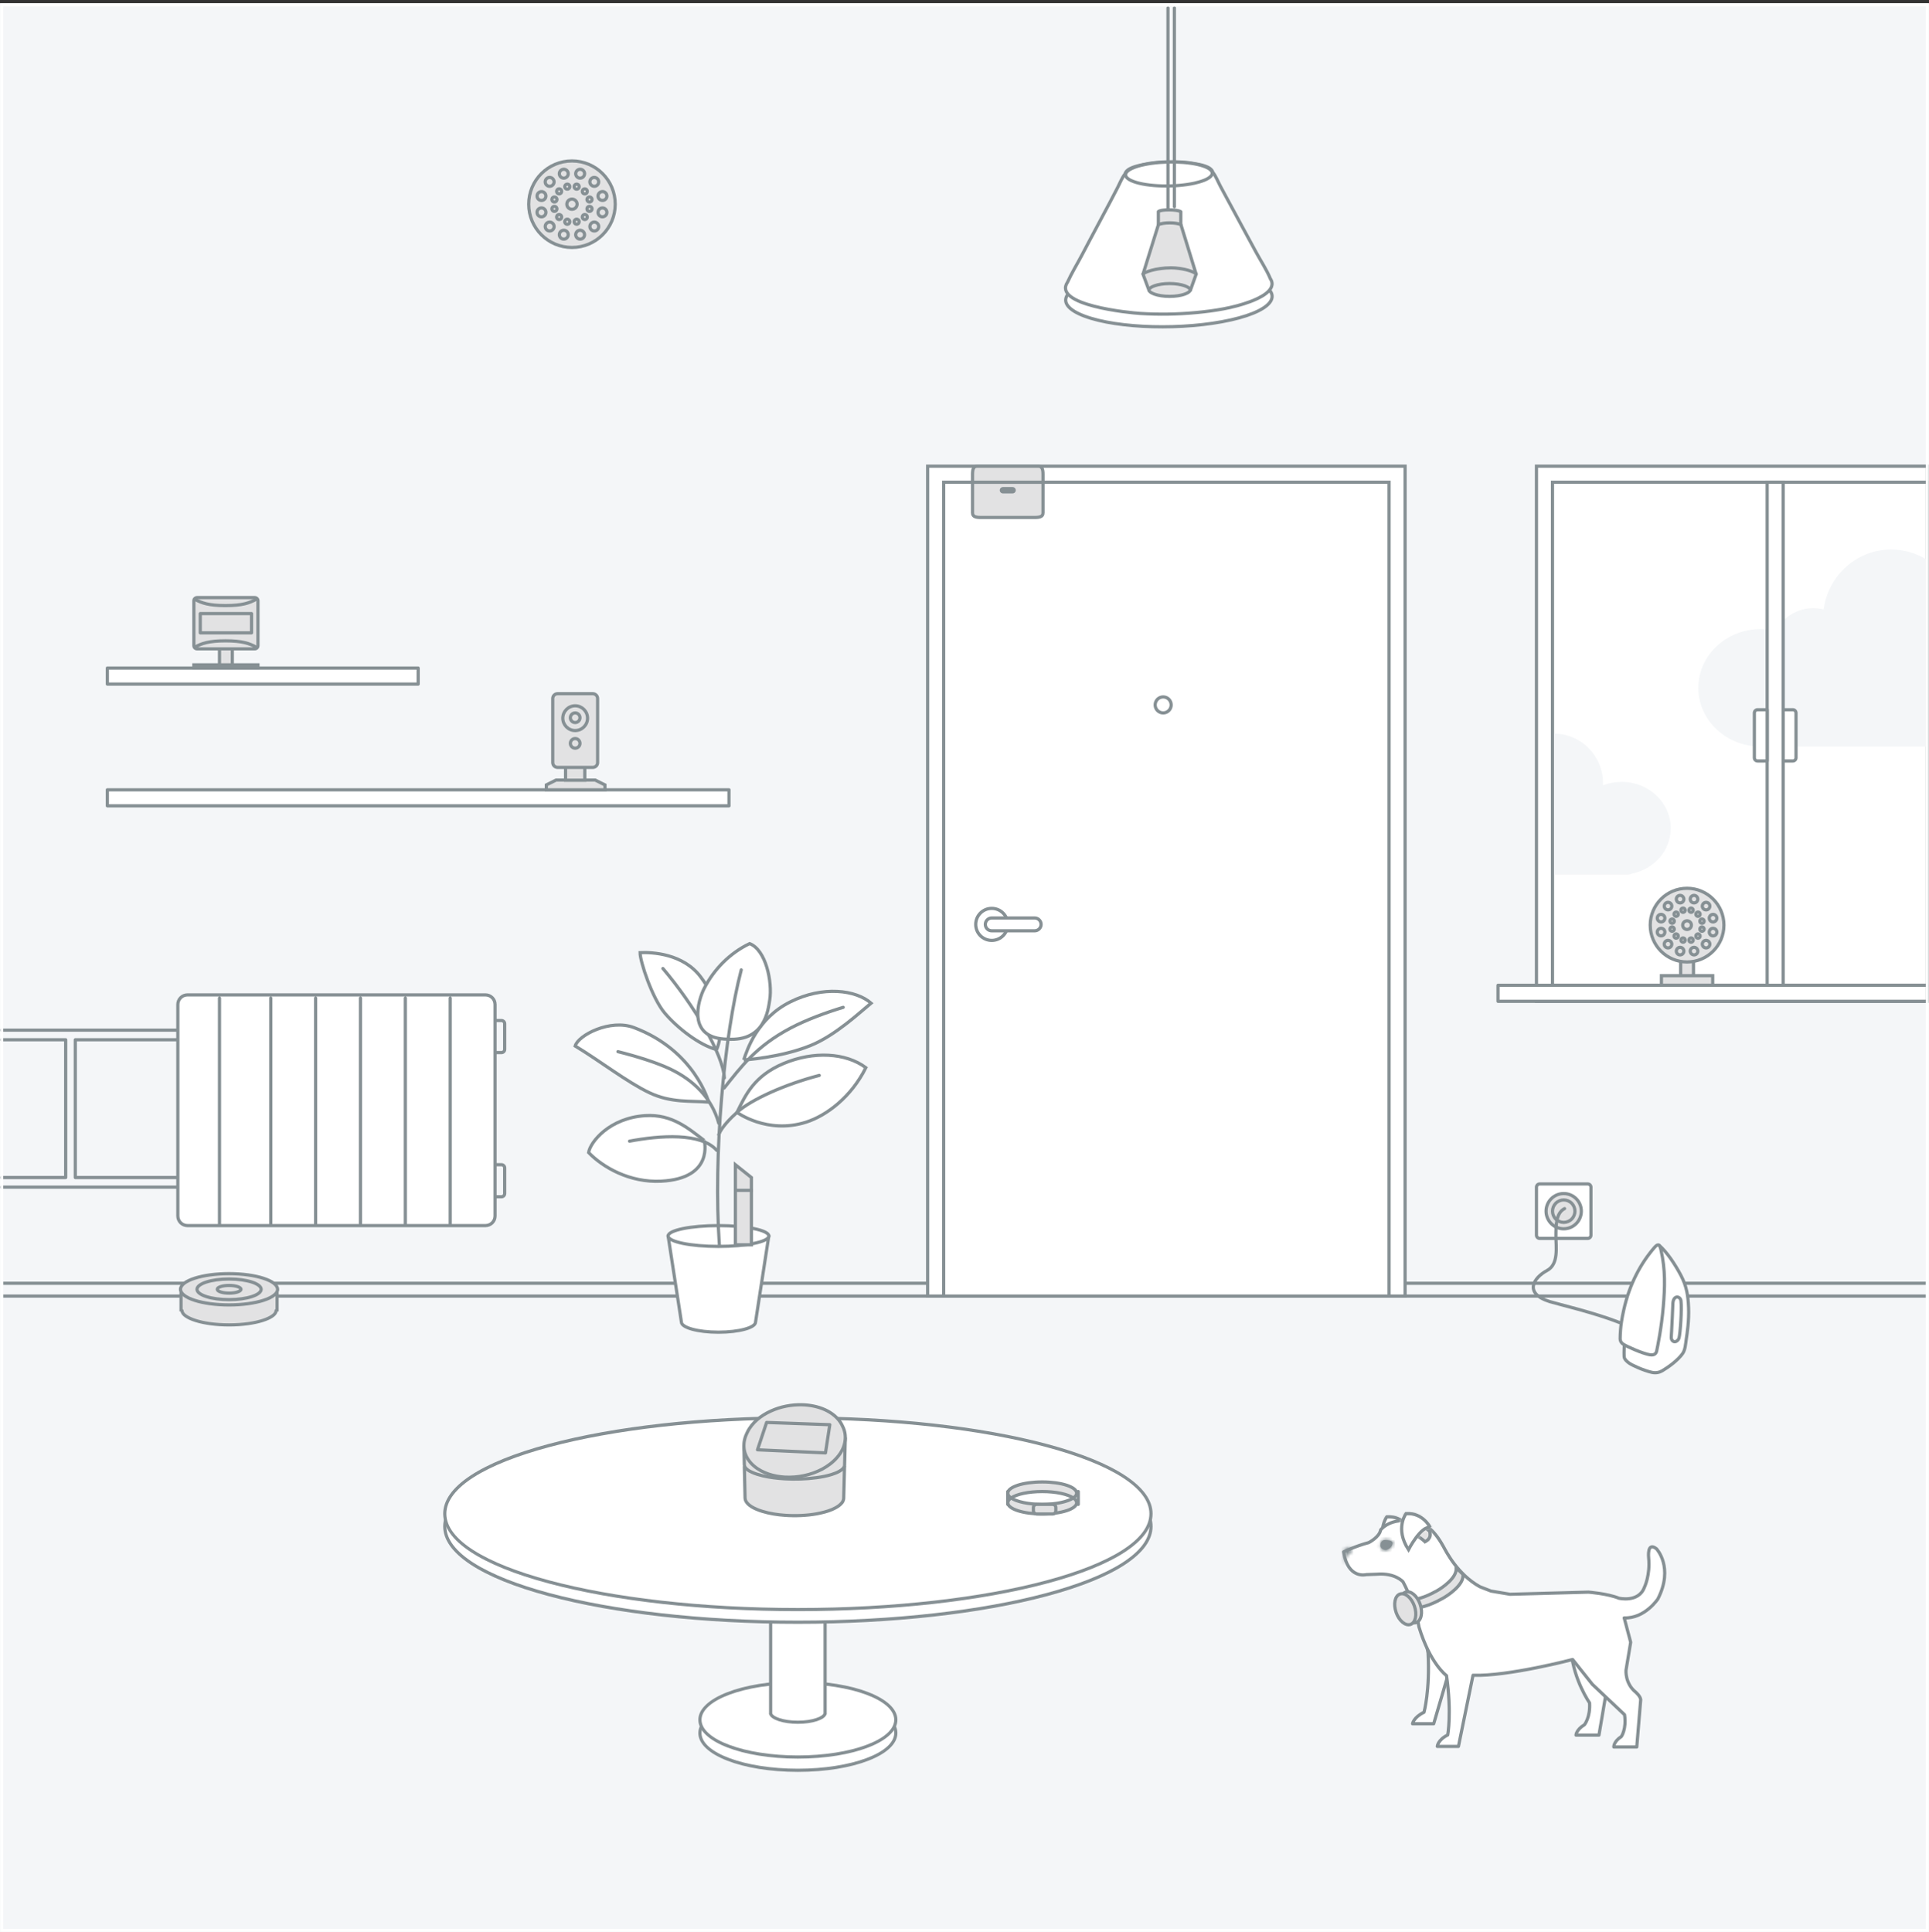 <svg xmlns="http://www.w3.org/2000/svg" width="602" height="603" xmlns:xlink="http://www.w3.org/1999/xlink">
  <rect width="100%" height="100%" fill="#333333" stroke="none"/>
  <defs>
    <path id="a" d="M0 602h602V0H0z"/>
    <path id="c" d="M2.4.36C7.4.45 9.35 4.75 9.35 4.75c-2.84-.7-6.8 6.9-6.8 6.9C-1.75 5.02 1.82.38 1.82.38c.12 0 .23 0 .34-.02h.27z"/>
    <path id="e" d="M1.8.38s-3.57 4.64.75 11.26c0 0 3.95-7.6 6.8-6.9 0 0-2-4.38-7.08-4.38-.15 0-.3 0-.46.02z"/>
    <path id="g" d="M2.4.36C7.4.45 9.35 4.75 9.35 4.75c-2.84-.7-6.8 6.9-6.8 6.9C-1.75 5.02 1.82.38 1.82.38c.12 0 .23 0 .34-.02h.27z"/>
    <path id="i" d="M.37 4.84C2.6 5 4.72 7.18 4.72 7.18c1.3-.7 1.6-1.58 1.62-2.27v-.05c0-.63-.27-1.08-.27-1.08L2 .9C-.34 2.07.36 4.84.36 4.84z"/>
    <path id="k" d="M6.34 4.9c0 .7-.34 1.6-1.62 2.28 0 0-2.12-2.2-4.35-2.34 0 0-.7-2.77 1.62-3.94l4.07 2.87s.26.45.27 1.07v.07z"/>
    <path id="m" d="M2.4.36C7.4.45 9.35 4.75 9.35 4.75c-2.84-.7-6.8 6.9-6.8 6.9C-1.75 5.02 1.82.38 1.82.38c.12 0 .23 0 .34-.02h.27z"/>
    <path id="o" d="M1.8.38s-3.56 4.64.75 11.26c0 0 3.95-7.6 6.8-6.9 0 0-2-4.38-7.07-4.38-.16 0-.3 0-.47.02z"/>
    <path id="q" d="M2.4.36C7.4.45 9.35 4.75 9.35 4.75c-2.84-.7-6.8 6.9-6.8 6.9C-1.75 5.02 1.82.38 1.82.38c.12 0 .23 0 .34-.02h.27z"/>
    <path id="s" d="M.58 1.38V4.9l.4 1.03h.03c-.32-2.46 1.1-2.9 1.1-2.9 1.74-1.1 0-2.3 0-2.3-.62.25-1.14.48-1.52.65z"/>
    <path id="u" d="M1.73.7c-.57.34-.9.9-.93 1.46-.02.27.04.55.2.8.3.55.94.8 1.58.73.24-.04.5-.12.7-.25.86-.48 1.6-1.52 1.16-2.27C4.24.85 3.02.64 2.26.64c-.25 0-.44.02-.53.07z"/>
    <path id="w" d="M1.73.7c-.57.34-.9.9-.93 1.46-.02.27.04.55.2.8.3.55.94.8 1.58.73.24-.04.5-.12.7-.25.86-.48 1.6-1.52 1.16-2.27C4.24.85 3.02.64 2.26.64c-.25 0-.44.02-.53.07z"/>
    <path id="y" d="M0 602h602V0H0z"/>
  </defs>
  <g fill="none" fill-rule="evenodd">
    <path fill="#F4F6F8" d="M.5 602.5h601V1.5H.5"/>
    <path fill="#F4F6F8" d="M0 1v602h602V1H0zm1 601h600V2H1v600z"/>
    <g stroke="#869094">
      <path d="M1 404.5h600M1 400.5h600"/>
    </g>
    <path fill="#FFF" d="M289.5 404.5h149v-259h-149"/>
    <path fill="#869094" d="M289 405h150V145H289v260zm1-1h148V146H290v258z"/>
    <path fill="#FFF" d="M294.5 404.5h139v-254h-139"/>
    <path fill="#869094" d="M294 405h140V150H294v255zm1-1h138V151H295v253z"/>
    <g transform="translate(0 1)">
      <path fill="#869094" d="M363 216c-1.66 0-3 1.34-3 3s1.34 3 3 3 3-1.34 3-3-1.34-3-3-3zm0 1c1.1 0 2 .9 2 2s-.9 2-2 2-2-.9-2-2 .9-2 2-2zM309.5 282c-3.04 0-5.5 2.46-5.5 5.5s2.46 5.5 5.5 5.5 5.5-2.46 5.5-5.5-2.46-5.5-5.5-5.5m0 1c2.48 0 4.5 2.02 4.5 4.5s-2.02 4.5-4.5 4.5-4.5-2.02-4.5-4.5 2.02-4.5 4.5-4.5"/>
      <path fill="#FFF" d="M309.5 289.5c-1.1 0-2-.9-2-2s.9-2 2-2h13.4c1.1 0 2 .9 2 2s-.9 2-2 2h-13.4z"/>
      <path fill="#869094" d="M322.9 285h-13.4c-1.38 0-2.5 1.13-2.5 2.5 0 1.38 1.12 2.5 2.5 2.5h13.4c1.37 0 2.5-1.13 2.5-2.5 0-1.38-1.13-2.5-2.5-2.5m0 1c.83 0 1.5.67 1.5 1.5s-.67 1.5-1.5 1.5h-13.4c-.83 0-1.5-.67-1.5-1.5s.67-1.5 1.5-1.5h13.4"/>
      <path fill="#E2E2E3" d="M306 160.5c-2.07 0-2.5-.6-2.5-1.5v-9.5h22v9.5c0 .9-.43 1.5-2.5 1.5h-17z"/>
      <path fill="#869094" d="M326 149h-23v10c0 1.65 1.35 2 3 2h17c1.65 0 3-.35 3-2v-10zm-1 1v9c0 .44 0 1-2 1h-17c-2 0-2-.56-2-1v-9h21z"/>
      <path fill="#E2E2E3" d="M303.5 149.5V147c0-2.07.6-2.5 1.5-2.5h19c.9 0 1.5.43 1.5 2.5v2.5h-22z"/>
      <path fill="#869094" d="M324 144h-19c-1.65 0-2 1.35-2 3v3h23v-3c0-1.65-.35-3-2-3m0 1c.44 0 1 0 1 2v2h-21v-2c0-2 .56-2 1-2h19"/>
      <path fill="#FFF" d="M313 152.5c-.28 0-.5-.22-.5-.5s.22-.5.5-.5h3c.28 0 .5.22.5.5s-.22.5-.5.5h-3z"/>
      <path fill="#869094" d="M316 151h-3c-.55 0-1 .45-1 1s.45 1 1 1h3c.55 0 1-.45 1-1s-.45-1-1-1"/>
      <path fill="#FFF" d="M384.1 98.85c-14.6 3.28-35.23 2.74-45.68-1.2-10.26-3.85-6.6-9.44 7.8-12.5 14.18-3.02 33.84-2.53 44.3 1.1 10.64 3.72 7.96 9.36-6.4 12.6"/>
      <path stroke="#869094" d="M384.1 98.85c-14.6 3.28-35.23 2.74-45.68-1.2-10.26-3.85-6.6-9.44 7.8-12.5 14.18-3.02 33.84-2.53 44.3 1.1 10.64 3.72 7.96 9.36-6.4 12.6z" stroke-linecap="round" stroke-linejoin="round"/>
      <path fill="#FFF" d="M396.45 85.97c-1.2-2.86-3-5.57-4.48-8.3l-4.5-8.3c-1.5-2.76-2.97-5.53-4.48-8.3-.76-1.36-1.47-2.76-2.22-4.13-.7-1.32-1.33-3-2.27-4.15-.48-1.9-4.06-2.43-5.66-2.72-2.68-.5-5.42-.62-8.14-.57-2.72.06-5.46.3-8.12.9-1.52.35-5.04 1-5.5 2.9-.95 1.2-1.6 2.88-2.3 4.24-.74 1.4-1.47 2.82-2.2 4.23-1.5 2.8-3 5.6-4.48 8.42-1.48 2.8-3 5.6-4.46 8.42-1.47 2.8-3.17 5.54-4.47 8.42-4.92 7.24 19.38 9.6 22.68 9.8 5.8.36 11.63.27 17.4-.27 5.7-.54 11.55-1.42 16.94-3.43 2.4-.9 8.67-3.54 6.25-7.17-.08-.2.32.77 0 0"/>
      <path stroke="#869094" d="M396.45 85.97c-1.2-2.86-3-5.57-4.48-8.3l-4.5-8.3c-1.5-2.76-2.97-5.53-4.48-8.3-.76-1.36-1.47-2.76-2.22-4.13-.7-1.32-1.33-3-2.27-4.15-.48-1.9-4.06-2.43-5.66-2.72-2.68-.5-5.42-.62-8.14-.57-2.72.06-5.46.3-8.12.9-1.52.35-5.04 1-5.5 2.9-.95 1.2-1.6 2.88-2.3 4.24-.74 1.4-1.47 2.82-2.2 4.23-1.5 2.8-3 5.6-4.48 8.42-1.48 2.8-3 5.6-4.46 8.42-1.47 2.8-3.17 5.54-4.47 8.42-4.92 7.24 19.38 9.6 22.68 9.8 5.8.36 11.63.27 17.4-.27 5.7-.54 11.55-1.42 16.94-3.43 2.4-.9 8.67-3.54 6.25-7.17-.08-.2.32.77 0 0z" stroke-linecap="round" stroke-linejoin="round"/>
      <path fill="#FFF" d="M372.9 56.14c-6.13 1.38-14.8 1.16-19.2-.5-4.3-1.62-2.75-3.96 3.3-5.25 5.95-1.28 14.2-1.07 18.6.46 4.47 1.56 3.34 3.93-2.7 5.28"/>
      <path stroke="#869094" d="M372.9 56.14c-6.13 1.38-14.8 1.16-19.2-.5-4.3-1.62-2.75-3.96 3.3-5.25 5.95-1.28 14.2-1.07 18.6.46 4.47 1.56 3.34 3.93-2.7 5.28z" stroke-linecap="round" stroke-linejoin="round"/>
      <path fill="#E2E2E3" d="M361.5 69.05V65c.02 0 .5-.5 3.27-.5 2.37 0 3.5.37 3.73.58v3.97h-7z"/>
      <path fill="#869094" d="M364.77 64c-2.6 0-3.77.45-3.77 1v4.55h8V65c0-.55-1.64-1-4.23-1m0 1c1.84 0 2.83.23 3.23.38v3.17h-6v-3.23c.3-.1 1.04-.32 2.77-.32"/>
      <path fill="#E2E2E3" d="M356.86 84.08l4.62-14.85v-.06c.25-.22 1.5-.6 3.55-.6 2.06 0 3.3.38 3.54.6v.06l4.57 14.85h-16.28z"/>
      <path fill="#869094" d="M365.03 68.06c-2.23 0-4.03.46-4.03 1.02l-4.82 15.5h17.64l-4.76-15.5c0-.56-1.8-1.02-4.03-1.02m0 1c1.62 0 2.73.26 3.1.44l4.33 14.08h-14.92l4.38-14.08c.38-.18 1.5-.44 3.1-.44"/>
      <path fill="#E2E2E3" d="M358.52 89.46l-1.82-4.92c.4-.65 4.42-1.95 8.53-1.95 4.23 0 7.73 1.32 8.07 1.94l-1.76 4.92h-13.02z"/>
      <path fill="#869094" d="M365.23 82.1c-4.27 0-9.05 1.4-9.05 2.48l2 5.38h13.72l1.92-5.38c0-1.08-4.32-2.5-8.6-2.5m0 1c3.62 0 6.7 1.02 7.5 1.6l-1.53 4.28h-12.34l-1.56-4.26c.94-.63 4.4-1.6 7.93-1.6"/>
      <path fill="#E2E2E3" d="M365 91.5c-3.93 0-6.43-1.2-6.43-2s2.5-2 6.43-2c3.93 0 6.43 1.2 6.43 2s-2.5 2-6.43 2"/>
      <path fill="#869094" d="M365 87c-3.83 0-6.93 1.12-6.93 2.5s3.1 2.5 6.93 2.5c3.83 0 6.93-1.12 6.93-2.5S368.83 87 365 87m0 1c3.8 0 5.82 1.1 5.94 1.48-.12.42-2.13 1.52-5.94 1.52-3.8 0-5.82-1.1-5.94-1.48.12-.42 2.13-1.52 5.94-1.52"/>
      <path stroke="#869094" d="M364.5 1.5v63M366.5 1.5v62" stroke-linecap="round" stroke-linejoin="round"/>
      <path fill="#E2E2E3" d="M71.5 412.5c-8.5 0-14.44-2.2-14.65-4.27-.02-.2-.16-.36-.35-.42v-5.07h29.98v5.08c-.2.07-.33.23-.35.43-.22 2.06-6.15 4.27-14.64 4.27"/>
      <path fill="#869094" d="M86.98 402.22H56v6.07h.35c.28 2.6 6.95 4.7 15.14 4.7 8.18 0 14.85-2.1 15.13-4.7h.35v-6.08zm-1 1v4.3c-.2.17-.32.4-.34.66-.15 1.37-5 3.82-14.15 3.82-9.16 0-14-2.45-14.16-3.82-.02-.26-.15-.5-.34-.65v-4.3h28.98z"/>
      <path fill="#E2E2E3" d="M86.64 401.38c0 2.7-6.78 4.88-15.15 4.88-8.38 0-15.16-2.18-15.16-4.88 0-2.7 6.78-4.88 15.15-4.88 8.36 0 15.14 2.2 15.14 4.88"/>
      <path stroke="#869094" d="M86.64 401.38c0 2.7-6.78 4.88-15.15 4.88-8.38 0-15.16-2.18-15.16-4.88 0-2.7 6.78-4.88 15.15-4.88 8.36 0 15.14 2.2 15.14 4.88z" stroke-linecap="round" stroke-linejoin="round"/>
      <path stroke="#869094" d="M81.5 401.38c0 1.78-4.48 3.23-10 3.23-5.54 0-10.02-1.44-10.02-3.22 0-1.78 4.48-3.22 10-3.22 5.54 0 10.02 1.44 10.02 3.22z" stroke-linecap="round" stroke-linejoin="round"/>
      <path stroke="#869094" d="M75.2 401.38c0 .66-1.66 1.2-3.7 1.2-2.06 0-3.7-.54-3.7-1.2 0-.66 1.64-1.2 3.7-1.2 2.04 0 3.7.54 3.7 1.2zM.5 369.5h63v-3h-40v-43h40v-3H.5" stroke-linecap="round" stroke-linejoin="round"/>
      <path stroke="#869094" d="M.5 323.5h20v43H.5M156.5 362.5h-3v10h3c.55 0 1-.45 1-1v-8c0-.55-.45-1-1-1zM156.5 317.5h-3v10h3c.55 0 1-.45 1-1v-8c0-.55-.45-1-1-1z" stroke-linecap="round" stroke-linejoin="round"/>
      <path fill="#FFF" d="M151.5 381.5h-93c-1.66 0-3-1.34-3-3v-66c0-1.66 1.34-3 3-3h93c1.66 0 3 1.34 3 3v66c0 1.66-1.34 3-3 3"/>
      <path stroke="#869094" d="M151.5 381.5h-93c-1.66 0-3-1.34-3-3v-66c0-1.66 1.34-3 3-3h93c1.66 0 3 1.34 3 3v66c0 1.66-1.34 3-3 3zM68.5 310.5v71M84.5 310.5v71M98.5 310.5v71M112.5 310.5v71M126.5 310.5v71M140.5 310.5v71" stroke-linecap="round" stroke-linejoin="round"/>
      <path fill="#E2E2E3" d="M192 62.73c0 7.46-6.04 13.5-13.5 13.5S165 70.2 165 62.73s6.04-13.5 13.5-13.5 13.5 6.04 13.5 13.5"/>
      <path stroke="#869094" d="M192 62.73c0 7.46-6.04 13.5-13.5 13.5S165 70.2 165 62.73s6.04-13.5 13.5-13.5 13.5 6.04 13.5 13.5z" stroke-linecap="round" stroke-linejoin="round"/>
      <path stroke="#869094" d="M178.5 61.14c-.88 0-1.6.7-1.6 1.6 0 .87.72 1.58 1.6 1.58.87 0 1.6-.7 1.6-1.6 0-.87-.73-1.58-1.6-1.58"/>
      <path stroke="#869094" d="M180.73 57.46c-.1.43-.55.68-.97.57-.43-.12-.68-.55-.56-.98.1-.42.55-.67.97-.56.42.1.67.54.56.96zM183.06 59.3c-.3.3-.8.3-1.12 0-.3-.32-.3-.83 0-1.14.3-.3.8-.3 1.12 0 .3.3.3.82 0 1.13zM184.17 62.03c-.42.1-.86-.14-.97-.56-.1-.42.14-.86.56-.97.43-.12.86.13.98.56.1.42-.14.86-.57.97zM183.76 64.96c-.42-.1-.67-.55-.56-.97.1-.43.55-.7.97-.57.43.1.68.55.57.97-.12.42-.55.68-.98.56zM181.94 67.3c-.3-.3-.3-.82 0-1.13.3-.3.8-.3 1.12 0 .3.3.3.82 0 1.13-.3.3-.8.3-1.12 0zM179.2 68.4c-.12-.42.13-.85.56-.97.42-.1.86.14.97.56.1.42-.14.85-.56.97-.43.1-.86-.14-.97-.56zM176.26 68c.12-.43.55-.68.98-.57.42.12.67.55.56.98-.1.43-.55.68-.97.57-.43-.12-.68-.55-.57-.97zM173.93 66.17c.3-.3.8-.3 1.13 0 .3.3.3.82 0 1.13-.32.3-.82.3-1.13 0-.3-.3-.3-.82 0-1.13zM172.82 63.43c.43-.12.86.14.97.56.1.4-.14.85-.57.96-.42.12-.86-.14-.97-.56-.1-.42.14-.86.56-.97zM173.23 60.5c.43.1.68.55.56.97-.12.42-.56.67-.98.56-.42-.1-.67-.55-.56-.97.1-.43.55-.68.97-.56zM175.05 58.16c.3.3.3.82 0 1.13-.3.3-.8.3-1.12 0-.3-.32-.3-.83 0-1.14.3-.3.8-.3 1.12 0zM177.8 57.05c.1.43-.14.86-.56.98-.43.1-.86-.14-.98-.57-.1-.42.14-.85.57-.97.42-.12.86.13.97.55zM182.38 53.57c-.2.74-.95 1.17-1.7.98-.73-.2-1.17-.96-.97-1.7.2-.74.97-1.17 1.7-.98.74.2 1.18.96.98 1.7zM186.44 56.74c-.54.54-1.4.54-1.95 0s-.55-1.42 0-1.96c.53-.54 1.4-.54 1.94 0s.54 1.42 0 1.96zM188.37 61.5c-.73.2-1.5-.23-1.7-.96-.2-.74.25-1.5 1-1.7.73-.2 1.48.24 1.68.98.2.74-.24 1.5-.98 1.7zM187.66 66.62c-.74-.2-1.18-.96-.98-1.7.2-.74.96-1.17 1.7-.97.73.2 1.17.95.97 1.7-.2.72-.95 1.16-1.7.97zM184.5 70.68c-.55-.54-.55-1.42 0-1.96.53-.54 1.4-.54 1.94 0s.54 1.42 0 1.96c-.53.54-1.4.54-1.95 0zM179.7 72.6c-.18-.73.25-1.5 1-1.7.73-.18 1.48.25 1.68 1 .2.73-.24 1.5-.97 1.68-.73.2-1.5-.24-1.7-.97zM174.6 71.9c.2-.75.97-1.18 1.7-1 .74.2 1.18.97.98 1.7-.2.74-.95 1.18-1.7.98-.73-.2-1.17-.95-.97-1.7zM170.55 68.72c.54-.54 1.42-.54 1.96 0 .55.54.55 1.42 0 1.96-.53.54-1.4.54-1.95 0-.54-.54-.54-1.42 0-1.96zM168.62 63.94c.74-.2 1.5.24 1.7.98.2.74-.25 1.5-.98 1.7-.74.2-1.5-.24-1.7-.98-.2-.74.24-1.5.98-1.7zM169.34 58.84c.73.2 1.17.96.97 1.7-.18.73-.94 1.17-1.68.97-.74-.18-1.18-.94-.98-1.68.2-.74.96-1.17 1.7-.98zM172.5 54.78c.55.54.55 1.42 0 1.96-.53.54-1.4.54-1.95 0-.54-.54-.54-1.42 0-1.96s1.42-.54 1.96 0zM177.28 52.85c.2.74-.24 1.5-.98 1.7-.73.2-1.5-.24-1.7-.98-.2-.74.25-1.5 1-1.7.73-.2 1.48.25 1.68.98z" stroke-linecap="round" stroke-linejoin="round"/>
      <path fill="#FFF" d="M495.5 385.5h-15c-.55 0-1-.45-1-1v-15c0-.55.45-1 1-1h15c.55 0 1 .45 1 1v15c0 .55-.45 1-1 1"/>
      <path stroke="#869094" d="M495.5 385.5h-15c-.55 0-1-.45-1-1v-15c0-.55.45-1 1-1h15c.55 0 1 .45 1 1v15c0 .55-.45 1-1 1z" stroke-linecap="round" stroke-linejoin="round"/>
      <path fill="#E2E2E3" d="M493.5 377c0 3.04-2.46 5.5-5.5 5.5s-5.5-2.46-5.5-5.5 2.46-5.5 5.5-5.5 5.5 2.46 5.5 5.5"/>
      <path stroke="#869094" d="M493.5 377c0 3.04-2.46 5.5-5.5 5.5s-5.5-2.46-5.5-5.5 2.46-5.5 5.5-5.5 5.5 2.46 5.5 5.5z" stroke-linecap="round" stroke-linejoin="round"/>
      <path fill="#E2E2E3" d="M490.48 374.52c1.36 1.37 1.36 3.6 0 4.95-1.37 1.37-3.6 1.37-4.95 0-1.37-1.36-1.37-3.58 0-4.95 1.36-1.36 3.58-1.36 4.95 0"/>
      <path stroke="#869094" d="M490.48 374.52c1.36 1.37 1.36 3.6 0 4.95-1.37 1.37-3.6 1.37-4.95 0-1.37-1.36-1.37-3.58 0-4.95 1.36-1.36 3.58-1.36 4.95 0z" stroke-linecap="round" stroke-linejoin="round"/>
      <path stroke="#869094" d="M488.27 376.2c-2.68 1.32-2.7 5.23-2.7 8.55 0 3.33.94 8.77-2.75 10.75-4.42 2.38-7.3 7.2.88 9.74 5.63 1.73 43.26 9.88 29.3 18.15" stroke-linecap="round" stroke-linejoin="round"/>
      <path fill="#FFF" d="M517.77 387.64c2.43 2.08 5 5.97 6.8 9.38 1.8 3.4 2.24 6.37 2.4 10 .18 4.15-.45 8.14-.72 9.95-.25 1.66-.3 3.27-1.16 4.5-1.48 2.1-4.43 4.22-6.35 5.35-.93.54-2.04.76-3.27.48-2.62-.6-6.07-2.2-7-2.84-.66-.46-1.54-1.2-1.6-2.02-.1-1.2.06-3.75.06-3.75l10.83-31.06z"/>
      <path stroke="#869094" d="M517.77 387.64c2.43 2.08 5 5.97 6.8 9.38 1.8 3.4 2.24 6.37 2.4 10 .18 4.15-.45 8.14-.72 9.95-.25 1.66-.3 3.27-1.16 4.5-1.48 2.1-4.43 4.22-6.35 5.35-.93.54-2.04.76-3.27.48-2.62-.6-6.07-2.2-7-2.84-.66-.46-1.54-1.2-1.6-2.02-.1-1.2.06-3.75.06-3.75l10.83-31.06z" stroke-linecap="round" stroke-linejoin="round"/>
      <path fill="#FFF" d="M516.43 388.2c-4.25 4.88-7.9 11.43-9.7 19.66-.6 2.66-.86 4.57-.97 5.9-.1 1-.16 2.7-.15 3.07.03.62.24 1.2.95 1.67 1.2.8 6.2 2.98 8.32 3.32.7.1 1.83.13 2.12-1.14.3-1.37 1.54-7.48 2.07-13.82.52-6.2.7-11.45-.7-17.7-.34-1.54-.8-2.26-1.94-.95"/>
      <path stroke="#869094" d="M516.43 388.2c-4.25 4.88-7.9 11.43-9.7 19.66-.6 2.66-.86 4.57-.97 5.9-.1 1-.16 2.7-.15 3.07.03.62.24 1.2.95 1.67 1.2.8 6.2 2.98 8.32 3.32.7.1 1.83.13 2.12-1.14.3-1.37 1.54-7.48 2.07-13.82.52-6.2.7-11.45-.7-17.7-.34-1.54-.8-2.26-1.94-.95zM524.6 405.04c.3 2.53-.2 9.97-.6 11.5-.2.83-1.26 1.64-2 .95-.63-.6-.4-1.4-.34-2.84.08-1.63.35-6.6.4-8.5 0-1.28.38-1.98.9-2.25.7-.35 1.54.2 1.65 1.14z" stroke-linecap="round" stroke-linejoin="round"/>
      <mask id="b" fill="#fff">
        <use xlink:href="#a"/>
      </mask>
      <path fill="#FFF" d="M33.5 250.5h194v-5h-194" mask="url(#b)"/>
      <path stroke="#869094" d="M33.5 250.5h194v-5h-194z" stroke-linecap="round" stroke-linejoin="round" mask="url(#b)"/>
      <path fill="#FFF" d="M33.5 212.5h97v-5h-97" mask="url(#b)"/>
      <path stroke="#869094" d="M33.5 212.5h97v-5h-97z" stroke-linecap="round" stroke-linejoin="round" mask="url(#b)"/>
      <path fill="#FFF" d="M249 551.5c-17.14 0-30.57-5.1-30.57-11.62s13.43-11.62 30.57-11.62 30.57 5.1 30.57 11.62S266.14 551.5 249 551.5" mask="url(#b)"/>
      <path fill="#869094" d="M249 527.76c-17.42 0-31.07 5.32-31.07 12.12 0 6.8 13.65 12.12 31.07 12.12s31.07-5.32 31.07-12.12c0-6.8-13.65-12.12-31.07-12.12m0 1c16.6 0 30.07 4.98 30.07 11.12 0 6.14-13.46 11.12-30.07 11.12-16.6 0-30.07-4.98-30.07-11.12 0-6.14 13.46-11.12 30.07-11.12" mask="url(#b)"/>
      <path fill="#FFF" d="M249 547.36c-17.14 0-30.57-5.1-30.57-11.62s13.43-11.62 30.57-11.62 30.57 5.1 30.57 11.62c0 6.5-13.43 11.62-30.57 11.62" mask="url(#b)"/>
      <path fill="#869094" d="M249 523.62c-17.42 0-31.07 5.32-31.07 12.12 0 6.8 13.65 12.12 31.07 12.12s31.07-5.33 31.07-12.12c0-6.8-13.65-12.12-31.07-12.12m0 1c16.6 0 30.07 4.98 30.07 11.12 0 6.14-13.46 11.12-30.07 11.12-16.6 0-30.07-4.98-30.07-11.12 0-6.14 13.46-11.12 30.07-11.12" mask="url(#b)"/>
      <path fill="#FFF" d="M249 536.5c-4.67 0-8.02-1.33-8.45-2.56l-.05-.16v-39h17v39.07l-.05.1c-.43 1.22-3.78 2.56-8.45 2.56" mask="url(#b)"/>
      <path fill="#869094" d="M258 494.27h-18v39.83h.08c.56 1.64 4.34 2.9 8.92 2.9s8.36-1.26 8.92-2.9h.08v-39.83zm-1 1v38.43l-.03.08c-.3.9-3.33 2.23-7.97 2.23s-7.66-1.3-7.97-2.22l-.03-.08v-38.43h16z" mask="url(#b)"/>
      <path fill="#FFF" d="M249 505.3c-29.34 0-56.94-3.07-77.7-8.64-20.95-5.62-32.5-13.17-32.5-21.28 0-8.1 11.55-15.66 32.5-21.27 20.76-5.56 48.36-8.63 77.7-8.63 29.34 0 56.94 3.07 77.7 8.64 20.95 5.62 32.5 13.18 32.5 21.28 0 8.1-11.55 15.66-32.5 21.28-20.76 5.57-48.36 8.63-77.7 8.63" mask="url(#b)"/>
      <path fill="#869094" d="M249 444.97c-29.38 0-57.02 3.08-77.82 8.65-21.2 5.7-32.87 13.4-32.87 21.76 0 8.36 11.68 16.08 32.88 21.77 20.8 5.57 48.44 8.64 77.82 8.64 29.38 0 57.02-3.08 77.82-8.65 21.2-5.7 32.87-13.4 32.87-21.77 0-8.35-11.68-16.07-32.88-21.76-20.8-5.57-48.44-8.65-77.82-8.65m0 1c60.58 0 109.7 13.17 109.7 29.4 0 16.26-49.12 29.42-109.7 29.42-60.58 0-109.7-13.17-109.7-29.42 0-16.24 49.12-29.4 109.7-29.4" mask="url(#b)"/>
      <path fill="#FFF" d="M249 501.32c-29.34 0-56.94-3.06-77.7-8.63-20.95-5.63-32.5-13.2-32.5-21.3 0-8.1 11.55-15.65 32.5-21.27 20.76-5.56 48.36-8.63 77.7-8.63 29.34 0 56.94 3.07 77.7 8.63 20.95 5.62 32.5 13.18 32.5 21.28 0 8.1-11.55 15.67-32.5 21.3-20.76 5.56-48.36 8.62-77.7 8.62" mask="url(#b)"/>
      <path fill="#869094" d="M249 441c-29.38 0-57.02 3.07-77.82 8.65-21.2 5.68-32.87 13.4-32.87 21.76 0 8.36 11.68 16.1 32.88 21.77 20.8 5.58 48.44 8.65 77.82 8.65 29.38 0 57.02-3.07 77.82-8.65 21.2-5.68 32.87-13.4 32.87-21.76 0-8.34-11.68-16.07-32.88-21.75-20.8-5.58-48.44-8.65-77.82-8.65m0 1c60.58 0 109.7 13.17 109.7 29.4 0 16.25-49.12 29.42-109.7 29.42-60.58 0-109.7-13.17-109.7-29.4 0-16.25 49.12-29.42 109.7-29.42" mask="url(#b)"/>
      <path fill="#FFF" d="M440.34 476.74s-2.12-4.64-7.53-4.36c0 0-3.57 4.64.75 11.26 0 0 3.95-7.6 6.8-6.9" mask="url(#b)"/>
    </g>
    <g transform="translate(431 473)">
      <mask id="d" fill="#fff">
        <use xlink:href="#c"/>
      </mask>
      <path fill="#FFF" d="M-16.53 14.12H9.6V.36h-26.13" mask="url(#d)"/>
    </g>
    <g transform="translate(431 473)">
      <mask id="f" fill="#fff">
        <use xlink:href="#e"/>
      </mask>
      <path fill="#FFF" d="M-6.46 18.52H16.2V-6.5H-6.45" mask="url(#f)"/>
      <path stroke="#869094" d="M-6.46 18.52H16.2V-6.5H-6.45z" mask="url(#f)"/>
    </g>
    <g transform="translate(431 473)">
      <mask id="h" fill="#fff">
        <use xlink:href="#g"/>
      </mask>
      <path stroke="#869094" d="M-16.53 14.12H9.6V.36h-26.13z" mask="url(#h)"/>
    </g>
    <path stroke="#869094" d="M440.34 477.74s-2.12-4.64-7.53-4.36c0 0-3.57 4.64.75 11.26 0 0 3.95-7.6 6.8-6.9"/>
    <path fill="#FFF" d="M494.47 538.28s1.88-2.35 1.6-6.82c0 0-4.9-7-5.74-15.97-.1-1.2-.62-2.45-.94-3.73-.14-1.06-.24-2.12-.28-3.2 2.13-.35 5.02-.13 6.72.85 1.46.84 2.44 1.97 3.13 3.3l-1.24 4.86s-.7 4.14 2.42 6.83c0 0 1.35 1.24 1.36 2.36l-2.5 14.76h-7.16s.03-1.67 2.63-3.24"/>
    <path stroke="#869094" d="M494.47 538.28s1.88-2.35 1.6-6.82c0 0-4.9-7-5.74-15.97-.1-1.2-.62-2.45-.94-3.73-.14-1.06-.24-2.12-.28-3.2 2.13-.35 5.02-.13 6.72.85 1.46.84 2.44 1.97 3.13 3.3l-1.24 4.86s-.7 4.14 2.42 6.83c0 0 1.35 1.24 1.36 2.36l-2.5 14.76h-7.16s.03-1.67 2.63-3.24z" stroke-linecap="round" stroke-linejoin="round"/>
    <path fill="#FFF" d="M444.4 534.4s1.9-6.78 1.27-18.52c0 0-.47-2.47-.64-3.6l-.03-.3h.57c2.93.16 7.18 1.13 8.3 4.05l-6.44 21.94h-6.6s.3-2 3.57-3.58"/>
    <path stroke="#869094" d="M444.4 534.4s1.9-6.78 1.27-18.52c0 0-.47-2.47-.64-3.6l-.03-.3h.57c2.93.16 7.18 1.13 8.3 4.05l-6.44 21.94h-6.6s.3-2 3.57-3.58z" stroke-linecap="round" stroke-linejoin="round"/>
    <path fill="#FFF" d="M427.14 481.44s3.37-1.7 3.73-3.97c0 0 3.12-4.2 10.7-2.53 2.85.64 5.55 1.7 8.87 7.7.88 1.58 4.4 8.7 11.4 12.57l3.47 1.35 5.93 1 24.48-.67s5.93.45 9.5 1.9c0 0 6.15 1.46 7.94-3.35 0 0 1.9-3.8 1.35-9.3 0 0-.58-5.13 2.44-2.78 0 0 5.48 5.78.45 15.64 0 0-4.03 6.17-10.52 5.94l2.02 7.6-1.46 8.74s-.33 4.13 3.02 6.82c0 0 1.45 1.23 1.57 2.35l-1.23 14.77h-7.16s-.1-1.68 2.35-3.25c0 0 1.67-2.35 1-6.82l-10.06-9.5-6.15-7.73s-20.2 5.3-31.08 4.92l-4.55 22.2h-6.6s.12-2 3.25-3.57c0 0 1.3-6.77-.37-18.52 0 0-5.14-3.7-8.6-15.2 0 0-.84-6.25-4.97-14.07 0 0-2.45-2.87-8.2-2.38l-3.26.12s-5.76 1.56-7.08-7.1c0 0 3.72-1.8 7.8-2.88"/>
    <path stroke="#869094" d="M427.14 481.44s3.37-1.7 3.73-3.97c0 0 3.12-4.2 10.7-2.53 2.85.64 5.55 1.7 8.87 7.7.88 1.58 4.4 8.7 11.4 12.57l3.47 1.35 5.93 1 24.48-.67s5.93.45 9.5 1.9c0 0 6.15 1.46 7.94-3.35 0 0 1.9-3.8 1.35-9.3 0 0-.58-5.13 2.44-2.78 0 0 5.48 5.78.45 15.64 0 0-4.03 6.17-10.52 5.94l2.02 7.6-1.46 8.74s-.33 4.13 3.02 6.82c0 0 1.45 1.23 1.57 2.35l-1.23 14.77h-7.16s-.1-1.68 2.35-3.25c0 0 1.67-2.35 1-6.82l-10.06-9.5-6.15-7.73s-20.2 5.3-31.08 4.92l-4.55 22.2h-6.6s.12-2 3.25-3.57c0 0 1.3-6.77-.37-18.52 0 0-5.14-3.7-8.6-15.2 0 0-.84-6.25-4.97-14.07 0 0-2.45-2.87-8.2-2.38l-3.26.12s-5.76 1.56-7.08-7.1c0 0 3.72-1.8 7.8-2.88z" stroke-linecap="round" stroke-linejoin="round"/>
    <path fill="#E2E2E3" d="M440.38 501.66c3.4.7 8.2-1.9 9.78-2.78 1.6-.86 6.86-4.3 6.4-7.55l-2.14-2.05c.44 3.07-4.46 6.34-5.93 7.16-1.5.82-5.94 3.3-9.1 2.63l.98 2.6z"/>
    <path stroke="#869094" d="M440.38 501.66c3.4.7 8.2-1.9 9.78-2.78 1.6-.86 6.86-4.3 6.4-7.55l-2.14-2.05c.44 3.07-4.46 6.34-5.93 7.16-1.5.82-5.94 3.3-9.1 2.63l.98 2.6z" stroke-linecap="round" stroke-linejoin="round"/>
    <path fill="#E2E2E3" d="M437.47 502.63c.9 2.62 2.93 4.3 4.5 3.75 1.6-.55 2.13-3.12 1.22-5.74-.92-2.62-2.94-4.3-4.52-3.75-1.57.54-2.12 3.1-1.2 5.73"/>
    <path stroke="#869094" d="M437.47 502.63c.9 2.62 2.93 4.3 4.5 3.75 1.6-.55 2.13-3.12 1.22-5.74-.92-2.62-2.94-4.3-4.52-3.75-1.57.54-2.12 3.1-1.2 5.73z" stroke-linecap="round" stroke-linejoin="round"/>
    <path fill="#E2E2E3" d="M435.7 503.22c.9 2.62 2.92 4.3 4.5 3.75 1.58-.55 2.12-3.12 1.2-5.74-.9-2.6-2.92-4.3-4.5-3.74-1.57.54-2.12 3.1-1.2 5.72"/>
    <path stroke="#869094" d="M435.7 503.22c.9 2.62 2.92 4.3 4.5 3.75 1.58-.55 2.12-3.12 1.2-5.74-.9-2.6-2.92-4.3-4.5-3.74-1.57.54-2.12 3.1-1.2 5.72z" stroke-linecap="round" stroke-linejoin="round"/>
    <g transform="translate(440 474)">
      <mask id="j" fill="#fff">
        <use xlink:href="#i"/>
      </mask>
      <path fill="#E2E2E2" d="M-6.4 13.86H13V-5.78H-6.4" mask="url(#j)"/>
      <path stroke="#869094" d="M-6.4 13.86H13V-5.78H-6.4z" mask="url(#j)"/>
    </g>
    <g transform="translate(440 474)">
      <mask id="l" fill="#fff">
        <use xlink:href="#k"/>
      </mask>
      <path stroke="#869094" d="M-19.03 12.05H6.34V-1.3h-25.37z" mask="url(#l)"/>
    </g>
    <g>
      <path stroke="#869094" d="M446.07 477.77s1.15 2.06-1.35 3.4c0 0-2.12-2.18-4.35-2.33 0 0-.7-2.77 1.62-3.94l4.07 2.87z"/>
      <path fill="#FFF" d="M446.34 476.74s-2.12-4.64-7.53-4.36c0 0-3.57 4.64.75 11.26 0 0 3.95-7.6 6.8-6.9"/>
    </g>
    <g transform="translate(437 472)">
      <mask id="n" fill="#fff">
        <use xlink:href="#m"/>
      </mask>
      <path fill="#FFF" d="M-16.53 14.12H9.6V.36h-26.13" mask="url(#n)"/>
    </g>
    <g transform="translate(437 472)">
      <mask id="p" fill="#fff">
        <use xlink:href="#o"/>
      </mask>
      <path fill="#FFF" d="M-6.46 18.52H16.2V-6.5H-6.45" mask="url(#p)"/>
      <path stroke="#869094" d="M-6.46 18.52H16.2V-6.5H-6.45z" mask="url(#p)"/>
    </g>
    <g transform="translate(437 472)">
      <mask id="r" fill="#fff">
        <use xlink:href="#q"/>
      </mask>
      <path stroke="#869094" d="M-16.53 14.12H9.6V.36h-26.13z" mask="url(#r)"/>
    </g>
    <path stroke="#869094" d="M446.34 476.74s-2.12-4.64-7.53-4.36c0 0-3.57 4.64.75 11.26 0 0 3.95-7.6 6.8-6.9"/>
    <g transform="translate(419 482)">
      <mask id="t" fill="#fff">
        <use xlink:href="#s"/>
      </mask>
      <path fill="#869094" d="M-8.22 14.04H10.9V-7.3H-8.2" mask="url(#t)"/>
    </g>
    <path fill="#869094" d="M433.3 483.45c-.23.13-.48.2-.72.24-.64.07-1.28-.2-1.6-.75-.14-.24-.2-.52-.18-.8.03-.55.36-1.12.93-1.44.36-.2 2.46.05 2.7.48.44.75-.3 1.8-1.14 2.27"/>
    <g transform="translate(430 480)">
      <mask id="v" fill="#fff">
        <use xlink:href="#u"/>
      </mask>
      <path fill="#869094" d="M-9.03 8.05h25.37V-5.3H-9.03" mask="url(#v)"/>
    </g>
    <g transform="translate(430 480)">
      <mask id="x" fill="#fff">
        <use xlink:href="#w"/>
      </mask>
      <path fill="#869094" d="M-5.88 10.38h17.12V-6.04H-5.88" mask="url(#x)"/>
    </g>
    <g transform="translate(0 1)">
      <path fill="#E2E2E3" d="M188.8 245.5h-18.3v-1.53l3.04-1.52h12.2l3.05 1.52"/>
      <path stroke="#869094" d="M188.8 245.5h-18.3v-1.53l3.04-1.52h12.2l3.05 1.52z"/>
      <mask id="z" fill="#fff">
        <use xlink:href="#y"/>
      </mask>
      <path fill="#E2E2E3" d="M176.5 242.5h6v-5h-6" mask="url(#z)"/>
      <path stroke="#869094" d="M176.5 242.5h6v-5h-6z" mask="url(#z)"/>
      <path fill="#E2E2E3" d="M174 238.5c-.83 0-1.5-.67-1.5-1.5v-20c0-.83.67-1.5 1.5-1.5h11c.83 0 1.5.67 1.5 1.5v20c0 .83-.67 1.5-1.5 1.5h-11z" mask="url(#z)"/>
      <path fill="#869094" d="M185 215h-11c-1.1 0-2 .9-2 2v20c0 1.1.9 2 2 2h11c1.1 0 2-.9 2-2v-20c0-1.1-.9-2-2-2m0 1c.55 0 1 .45 1 1v20c0 .55-.45 1-1 1h-11c-.55 0-1-.45-1-1v-20c0-.55.45-1 1-1h11" mask="url(#z)"/>
      <path stroke="#869094" d="M183.36 223.14c0 2.13-1.73 3.86-3.86 3.86s-3.86-1.73-3.86-3.86 1.73-3.86 3.86-3.86 3.86 1.73 3.86 3.86z" mask="url(#z)"/>
      <path stroke="#869094" d="M181 223c0 .83-.67 1.5-1.5 1.5s-1.5-.67-1.5-1.5.67-1.5 1.5-1.5 1.5.67 1.5 1.5zM181 231c0 .83-.67 1.5-1.5 1.5s-1.5-.67-1.5-1.5.67-1.5 1.5-1.5 1.5.67 1.5 1.5z" mask="url(#z)"/>
      <path fill="#E2E2E3" d="M68.5 207.5h4v-14h-4" mask="url(#z)"/>
      <path stroke="#869094" d="M68.5 207.5h4v-14h-4z" mask="url(#z)"/>
      <path fill="#E2E2E3" d="M60.5 207.5h20v-1h-20" mask="url(#z)"/>
      <path stroke="#869094" d="M60.5 207.5h20v-1h-20z" mask="url(#z)"/>
      <path fill="#E2E2E3" d="M79.5 201.5h-18c-.55 0-1-.45-1-1v-14c0-.55.45-1 1-1h18c.55 0 1 .45 1 1v14c0 .55-.45 1-1 1" mask="url(#z)"/>
      <path stroke="#869094" d="M79.5 201.5h-18c-.55 0-1-.45-1-1v-14c0-.55.45-1 1-1h18c.55 0 1 .45 1 1v14c0 .55-.45 1-1 1z" stroke-linecap="round" stroke-linejoin="round" mask="url(#z)"/>
      <path fill="#E2E2E3" d="M62.5 196.5h16v-6h-16" mask="url(#z)"/>
      <path stroke="#869094" d="M62.5 196.5h16v-6h-16z" stroke-linecap="round" stroke-linejoin="round" mask="url(#z)"/>
      <path stroke="#869094" d="M60.75 186c2.12 1.18 4.37 2 9.63 2 5.26 0 7.5-.82 9.62-2M60.75 201c2.12-1.18 4.37-2 9.63-2 5.26 0 7.5.82 9.62 2" mask="url(#z)"/>
      <g mask="url(#z)">
        <path fill="#E2E2E3" d="M232.3 456.78l.22 9.76c.03 1.24 1.22 2.2 2.1 2.74 1 .6 2.2 1.07 3.3 1.4 2.24.7 4.76 1.08 7.08 1.24 3.22.23 6.73.1 9.92-.48 1.58-.3 3.3-.72 4.78-1.35.75-.33 1.5-.72 2.17-1.23.38-.3.7-.6 1-1 .2-.3.34-.62.4-.98l.03-.3c.1-3.26.18-6.53.26-9.8"/>
        <path stroke="#869094" d="M232.3 456.78l.22 9.76c.03 1.24 1.22 2.2 2.1 2.74 1 .6 2.2 1.07 3.3 1.4 2.24.7 4.76 1.08 7.08 1.24 3.22.23 6.73.1 9.92-.48 1.58-.3 3.3-.72 4.78-1.35.75-.33 1.5-.72 2.17-1.23.38-.3.7-.6 1-1 .2-.3.34-.62.4-.98l.03-.3c.1-3.26.18-6.53.26-9.8" stroke-linecap="round" stroke-linejoin="round"/>
      </g>
      <g mask="url(#z)">
        <path fill="#E2E2E3" d="M263.8 447.88l-.22 8.36c0 .07 0 .15-.02.22-.07.33-.26.62-.48.86-.33.36-.76.64-1.18.88-.7.4-1.5.7-2.27.94-1.52.5-3.24.82-4.82 1.03-3.17.44-6.64.54-9.83.36-2.27-.13-4.73-.42-6.95-.94-1.1-.27-2.3-.62-3.34-1.1-.52-.22-1.06-.5-1.5-.88-.27-.2-.5-.43-.68-.73-.13-.22-.2-.46-.22-.72-.05-1.92-.1-3.85-.13-5.77"/>
        <path stroke="#869094" d="M263.8 447.88l-.22 8.36c0 .07 0 .15-.02.22-.07.33-.26.62-.48.86-.33.36-.76.64-1.18.88-.7.4-1.5.7-2.27.94-1.52.5-3.24.82-4.82 1.03-3.17.44-6.64.54-9.83.36-2.27-.13-4.73-.42-6.95-.94-1.1-.27-2.3-.62-3.34-1.1-.52-.22-1.06-.5-1.5-.88-.27-.2-.5-.43-.68-.73-.13-.22-.2-.46-.22-.72-.05-1.92-.1-3.85-.13-5.77" stroke-linecap="round" stroke-linejoin="round"/>
      </g>
      <g mask="url(#z)">
        <path fill="#E2E2E3" d="M262.8 443.78c-1.1-2.24-3.18-3.83-5.35-4.82-2.22-1-4.72-1.48-7.13-1.54-1.67-.04-3.36.1-5 .43-1.66.33-3.24.83-4.78 1.54-1.5.68-2.97 1.57-4.24 2.67-1.25 1.1-2.35 2.42-3.07 3.94l-.22.47-.3.7c-.3.83-.5 1.65-.54 2.54-.05.86.04 1.76.28 2.6.25.8.64 1.62 1.13 2.32.5.73 1.08 1.35 1.75 1.92.66.57 1.38 1.05 2.15 1.46.74.4 1.6.77 2.4 1.04 1.6.54 3.4.86 5.1.95 2 .1 4.02-.06 5.98-.48.98-.2 1.94-.48 2.9-.82.94-.34 1.85-.74 2.74-1.2 1.75-.95 3.4-2.17 4.7-3.7.65-.75 1.23-1.6 1.66-2.5.43-.9.7-1.9.8-2.9.15-1.42-.1-2.84-.73-4.13l-.24-.48"/>
        <path stroke="#869094" d="M262.8 443.78c-1.1-2.24-3.18-3.83-5.35-4.82-2.22-1-4.72-1.48-7.13-1.54-1.67-.04-3.36.1-5 .43-1.66.33-3.24.83-4.78 1.54-1.5.68-2.97 1.57-4.24 2.67-1.25 1.1-2.35 2.42-3.07 3.94l-.22.47-.3.7c-.3.83-.5 1.65-.54 2.54-.05.86.04 1.76.28 2.6.25.8.64 1.62 1.13 2.32.5.73 1.08 1.35 1.75 1.92.66.57 1.38 1.05 2.15 1.46.74.4 1.6.77 2.4 1.04 1.6.54 3.4.86 5.1.95 2 .1 4.02-.06 5.98-.48.98-.2 1.94-.48 2.9-.82.94-.34 1.85-.74 2.74-1.2 1.75-.95 3.4-2.17 4.7-3.7.65-.75 1.23-1.6 1.66-2.5.43-.9.7-1.9.8-2.9.15-1.42-.1-2.84-.73-4.13l-.24-.48" stroke-linecap="round" stroke-linejoin="round"/>
      </g>
      <path stroke="#869094" d="M236.4 451.47l21.22.97 1.35-8.8-19.73-.7z" stroke-linecap="round" stroke-linejoin="round" mask="url(#z)"/>
      <path fill="#FFF" d="M479.5 311.5h122v-167h-122" mask="url(#z)"/>
      <path fill="#869094" d="M479 312h123V144H479v168zm1-1h121V145H480v166z" mask="url(#z)"/>
      <path fill="#FFF" d="M484.5 306.5h117v-157h-117" mask="url(#z)"/>
      <path fill="#869094" d="M484 307h118V149H484v158zm1-1h116V150H485v156z" mask="url(#z)"/>
      <path fill="#F4F6F8" d="M506.04 243.02c-2.05 0-4 .38-5.78 1.07v-.66c0-8.53-6.8-15.44-15.2-15.44H485v44h22.9c.45 0 .88-.1 1.26-.3 7-1.36 12.24-7.2 12.24-14.2 0-8-6.88-14.48-15.36-14.48M601 173.5c-3.17-1.9-6.85-3-10.8-3-10.78 0-19.68 8.14-21.07 18.7-1.03-.26-2.1-.4-3.2-.4-5.08 0-9.5 2.85-11.82 7.06-1.48-.34-3.03-.53-4.63-.53-10.75 0-19.47 8.2-19.47 18.34 0 10.12 8.72 18.33 19.47 18.33.62 0 1.23-.03 1.83-.08.27.05.54.08.82.08H601v-58.5z" mask="url(#z)"/>
      <path fill="#FFF" d="M551.5 307.5h5v-158h-5" mask="url(#z)"/>
      <path fill="#869094" d="M551 308h6V149h-6v159zm1-1h4V150h-4v157z" mask="url(#z)"/>
      <path fill="#FFF" d="M548.5 220.5h3v16h-3c-.55 0-1-.45-1-1v-14c0-.55.45-1 1-1" mask="url(#z)"/>
      <path stroke="#869094" d="M548.5 220.5h3v16h-3c-.55 0-1-.45-1-1v-14c0-.55.45-1 1-1z" stroke-linecap="round" stroke-linejoin="round" mask="url(#z)"/>
      <path fill="#FFF" d="M559.5 220.5h-3v16h3c.55 0 1-.45 1-1v-14c0-.55-.45-1-1-1" mask="url(#z)"/>
      <path stroke="#869094" d="M559.5 220.5h-3v16h3c.55 0 1-.45 1-1v-14c0-.55-.45-1-1-1z" stroke-linecap="round" stroke-linejoin="round" mask="url(#z)"/>
      <path fill="#E2E2E3" d="M524.5 306.5h4v-14h-4" mask="url(#z)"/>
      <path stroke="#869094" d="M524.5 306.5h4v-14h-4z" mask="url(#z)"/>
      <path fill="#E2E2E3" d="M518.5 306.5h16v-3h-16" mask="url(#z)"/>
      <path stroke="#869094" d="M518.5 306.5h16v-3h-16z" mask="url(#z)"/>
      <path fill="#E2E2E3" d="M538 287.73c0 6.35-5.15 11.5-11.5 11.5-6.36 0-11.5-5.15-11.5-11.5s5.14-11.5 11.5-11.5c6.35 0 11.5 5.15 11.5 11.5" mask="url(#z)"/>
      <path stroke="#869094" d="M538 287.73c0 6.35-5.15 11.5-11.5 11.5-6.36 0-11.5-5.15-11.5-11.5s5.14-11.5 11.5-11.5c6.35 0 11.5 5.15 11.5 11.5z" stroke-linecap="round" stroke-linejoin="round" mask="url(#z)"/>
      <path stroke="#869094" d="M526.5 286.38c-.75 0-1.36.6-1.36 1.35 0 .75.6 1.35 1.36 1.35.74 0 1.35-.6 1.35-1.35 0-.75-.6-1.35-1.35-1.35" mask="url(#z)"/>
      <path stroke="#869094" d="M528.4 283.24c-.1.37-.47.58-.83.48-.36-.1-.58-.46-.48-.83.1-.37.46-.58.82-.48.36.1.58.46.48.82zM530.4 284.8c-.28.26-.7.26-.97 0-.26-.27-.26-.7 0-.96s.7-.26.96 0c.25.26.25.7 0 .96zM531.33 287.13c-.36.1-.73-.1-.83-.47-.1-.36.12-.74.48-.83.36-.1.74.12.83.48.1.37-.1.74-.47.83zM530.98 289.63c-.36-.1-.57-.47-.48-.83.1-.36.47-.57.83-.47.36.1.58.46.48.82-.1.36-.46.58-.82.48zM529.43 291.62c-.26-.26-.26-.7 0-.96.27-.26.7-.26.96 0 .25.27.25.7 0 .96-.28.26-.7.26-.97 0zM527.1 292.56c-.1-.36.1-.73.47-.82.36-.1.73.1.83.47.1.38-.12.75-.48.84-.36.1-.73-.1-.83-.48zM524.6 292.22c.1-.37.46-.58.82-.48.36.1.58.46.48.83-.1.36-.47.57-.83.47-.36-.1-.57-.46-.48-.82zM522.6 290.66c.27-.26.7-.26.97 0 .26.27.26.7 0 .96-.27.26-.7.26-.96 0s-.26-.7 0-.96zM521.66 288.32c.36-.1.73.12.83.48.1.36-.13.73-.5.83-.35.1-.72-.12-.82-.48-.1-.36.12-.73.48-.83zM522 285.83c.37.1.6.47.5.83-.1.36-.48.57-.84.47-.36-.1-.57-.46-.48-.82.1-.36.47-.57.83-.47zM523.56 283.84c.27.26.27.7 0 .96-.26.26-.7.26-.95 0-.26-.27-.26-.7 0-.96.27-.26.7-.26.96 0zM525.9 282.9c.1.36-.12.73-.48.82-.36.1-.73-.12-.83-.48-.1-.36.1-.73.47-.82.36-.1.74.1.83.47zM529.8 279.92c-.16.63-.8 1-1.43.84-.63-.17-1-.82-.84-1.44.17-.63.82-1 1.44-.84.63.17 1 .82.84 1.44zM533.27 282.63c-.46.46-1.2.46-1.67 0-.46-.46-.46-1.2 0-1.67.46-.46 1.2-.46 1.67 0 .46.46.46 1.2 0 1.67zM534.9 286.7c-.62.16-1.26-.2-1.43-.84-.17-.63.2-1.27.83-1.44.63-.17 1.28.2 1.44.83.17.63-.2 1.28-.83 1.44zM534.3 291.04c-.63-.17-1-.8-.83-1.44.17-.63.8-1 1.44-.83.64.16 1 .8.84 1.44-.16.63-.8 1-1.44.84zM531.6 294.5c-.46-.46-.46-1.2 0-1.67.46-.46 1.2-.46 1.67 0 .46.46.46 1.2 0 1.67-.46.46-1.2.46-1.67 0zM527.53 296.14c-.17-.62.2-1.27.84-1.44.62-.17 1.27.2 1.44.83.18.63-.2 1.28-.83 1.45-.62.16-1.27-.2-1.44-.84zM523.2 295.53c.16-.62.8-1 1.43-.83.63.17 1 .8.83 1.44-.17.63-.8 1-1.44.84-.63-.17-1-.82-.83-1.45zM519.73 292.83c.46-.46 1.2-.46 1.66 0 .45.46.45 1.2 0 1.67-.47.46-1.2.46-1.67 0-.46-.46-.46-1.2 0-1.67zM518.08 288.76c.63-.16 1.28.2 1.45.84.16.63-.2 1.27-.84 1.44-.64.17-1.28-.2-1.45-.83-.17-.62.2-1.27.83-1.44zM518.7 284.42c.62.17 1 .8.83 1.44-.17.63-.82 1-1.45.83-.62-.18-1-.82-.83-1.45.17-.63.8-1 1.44-.83zM521.4 280.96c.45.46.45 1.2 0 1.67-.47.45-1.2.45-1.67 0-.46-.46-.46-1.2 0-1.67.46-.46 1.2-.46 1.66 0zM525.46 279.32c.17.62-.2 1.27-.83 1.44-.63.17-1.27-.2-1.44-.84-.18-.62.2-1.27.82-1.44.63-.17 1.27.2 1.44.84z" stroke-linecap="round" stroke-linejoin="round" mask="url(#z)"/>
      <path fill="#FFF" d="M467.5 311.5h134v-5h-134" mask="url(#z)"/>
      <path stroke="#869094" d="M467.5 311.5h134v-5h-134z" stroke-linecap="round" stroke-linejoin="round" mask="url(#z)"/>
      <g mask="url(#z)">
        <path fill="#FFF" d="M208.5 384.7l4.15 26.9c0 1.75 5.18 3.17 11.57 3.17 6.4 0 11.57-1.42 11.57-3.16l4.14-26.9"/>
        <path stroke="#869094" d="M208.5 384.7l4.15 26.9c0 1.75 5.18 3.17 11.57 3.17 6.4 0 11.57-1.42 11.57-3.16l4.14-26.9" stroke-linecap="round" stroke-linejoin="round"/>
      </g>
      <path fill="#FFF" d="M239.95 384.75c0 1.8-7.04 3.25-15.73 3.25-8.68 0-15.72-1.45-15.72-3.25s7.04-3.25 15.72-3.25c8.7 0 15.73 1.46 15.73 3.25" mask="url(#z)"/>
      <path stroke="#869094" d="M239.95 384.75c0 1.8-7.04 3.25-15.73 3.25-8.68 0-15.72-1.45-15.72-3.25s7.04-3.25 15.72-3.25c8.7 0 15.73 1.46 15.73 3.25z" stroke-linecap="round" stroke-linejoin="round" mask="url(#z)"/>
      <g mask="url(#z)">
        <path fill="#FFF" d="M232.1 329.8c1.06-3.15 4.16-12.9 14.45-18.08 10.3-5.18 20.62-3.75 25.3.36-3.22 2.62-11.08 10.07-18.9 13.22-9.46 3.83-20.84 4.5-20.84 4.5"/>
        <path stroke="#869094" d="M232.1 329.8c1.06-3.15 4.16-12.9 14.45-18.08 10.3-5.18 20.62-3.75 25.3.36-3.22 2.62-11.08 10.07-18.9 13.22-9.46 3.83-20.84 4.5-20.84 4.5"/>
      </g>
      <g mask="url(#z)">
        <path fill="#FFF" d="M223.63 326.56c-5.33-1.37-12.2-6.7-16.15-11.35-3.95-4.63-7.73-16.15-7.73-18.9 3.78-.17 13.45.3 18.9 7.56 9.8 13.07 4.98 22.7 4.98 22.7"/>
        <path stroke="#869094" d="M223.63 326.56c-5.33-1.37-12.2-6.7-16.15-11.35-3.95-4.63-7.73-16.15-7.73-18.9 3.78-.17 13.45.3 18.9 7.56 9.8 13.07 4.98 22.7 4.98 22.7"/>
      </g>
      <g mask="url(#z)">
        <path fill="#FFF" d="M221.16 342.97c-5.65-.5-11.63.32-18.5-2.94-6.88-3.25-15.58-10.02-23.16-14.58.92-3.35 10.9-8.55 18.34-5.75 19.1 7.2 23.32 23.27 23.32 23.27"/>
        <path stroke="#869094" d="M221.16 342.97c-5.65-.5-11.63.32-18.5-2.94-6.88-3.25-15.58-10.02-23.16-14.58.92-3.35 10.9-8.55 18.34-5.75 19.1 7.2 23.32 23.27 23.32 23.27"/>
      </g>
      <g mask="url(#z)">
        <path fill="#FFF" d="M230 346.16c2.62-5.27 5.2-11.32 14.54-15.25 9.35-3.93 19.42-3.37 25.68 1.3-4.55 9.16-12.3 15-18.7 17.02-12.12 3.85-21.52-3.06-21.52-3.06"/>
        <path stroke="#869094" d="M230 346.16c2.62-5.27 5.2-11.32 14.54-15.25 9.35-3.93 19.42-3.37 25.68 1.3-4.55 9.16-12.3 15-18.7 17.02-12.12 3.85-21.52-3.06-21.52-3.06"/>
      </g>
      <g mask="url(#z)">
        <path fill="#FFF" d="M219.77 354.92c-4.8-3.6-9.92-8.26-18.38-7.74-11.18.7-17.2 8.25-17.7 11.52 4.46 4.64 12.9 9.45 22.67 8.94 16.66-.86 13.4-12.72 13.4-12.72"/>
        <path stroke="#869094" d="M219.77 354.92c-4.8-3.6-9.92-8.26-18.38-7.74-11.18.7-17.2 8.25-17.7 11.52 4.46 4.64 12.9 9.45 22.67 8.94 16.66-.86 13.4-12.72 13.4-12.72"/>
      </g>
      <path stroke="#869094" d="M224.3 353.1c.97-2.42 3.76-5.18 5.7-6.94 4.4-4 15.05-8.78 25.68-11.53M226 338.56c5.24-6.52 9.86-13 20.85-18.78 4.84-2.54 11-4.8 16.3-6.4M226.06 335.4c-.45-7.48-9.56-22.8-19.18-34.14M224.3 349.55c-2.16-7.82-7.77-13.4-15.1-16.9-4.3-2.04-10.42-3.95-16.35-5.44M223.66 358c-4.9-5.58-17.74-4.63-27.2-2.85" stroke-linecap="round" stroke-linejoin="round" mask="url(#z)"/>
      <g mask="url(#z)">
        <path fill="#FFF" d="M227.12 323.32c11.54.7 12.56-8.9 13.1-12.25.87-5.63-1.2-15.65-6.28-17.57-6.18 2.94-11.1 8-14.14 13.9-1.9 3.67-5.74 15.8 7.32 15.92"/>
        <path stroke="#869094" d="M227.12 323.32c11.54.7 12.56-8.9 13.1-12.25.87-5.63-1.2-15.65-6.28-17.57-6.18 2.94-11.1 8-14.14 13.9-1.9 3.67-5.74 15.8 7.32 15.92"/>
      </g>
      <path stroke="#869094" d="M224.5 387.5c-1.96-27.92 1.53-65.6 6.83-85.8" stroke-linecap="round" stroke-linejoin="round" mask="url(#z)"/>
      <path fill="#E2E2E3" d="M234.5 366.5l-5-4v25h5" mask="url(#z)"/>
      <path stroke="#869094" d="M234.5 366.5l-5-4v25h5z" mask="url(#z)"/>
      <path fill="#869094" d="M229 371h6v-1h-6" mask="url(#z)"/>
      <path fill="#E2E2E3" d="M315.55 466.5c1.73-1.18 5.4-2 9.7-2 4.3 0 7.98.82 9.7 2 .67-.45 1.05-.96 1.05-1.5 0-1.93-4.8-3.5-10.75-3.5-5.94 0-10.75 1.57-10.75 3.5 0 .54.38 1.05 1.05 1.5" mask="url(#z)"/>
      <path stroke="#869094" d="M315.55 466.5c1.73-1.18 5.4-2 9.7-2 4.3 0 7.98.82 9.7 2 .67-.45 1.05-.96 1.05-1.5 0-1.93-4.8-3.5-10.75-3.5-5.94 0-10.75 1.57-10.75 3.5 0 .54.38 1.05 1.05 1.5z" stroke-linecap="round" stroke-linejoin="round" mask="url(#z)"/>
      <path fill="#E2E2E3" d="M334.95 466.5c-1.73 1.18-5.4 2-9.7 2-4.3 0-7.98-.82-9.7-2-.67.45-1.05.96-1.05 1.5 0 1.93 4.8 3.5 10.75 3.5 5.94 0 10.75-1.57 10.75-3.5 0-.54-.38-1.05-1.05-1.5" mask="url(#z)"/>
      <path stroke="#869094" d="M334.95 466.5c-1.73 1.18-5.4 2-9.7 2-4.3 0-7.98-.82-9.7-2-.67.45-1.05.96-1.05 1.5 0 1.93 4.8 3.5 10.75 3.5 5.94 0 10.75-1.57 10.75-3.5 0-.54-.38-1.05-1.05-1.5z" stroke-linecap="round" stroke-linejoin="round" mask="url(#z)"/>
      <path stroke="#869094" d="M336.5 464.5v4" stroke-linecap="round" mask="url(#z)"/>
      <path stroke="#869094" d="M314.5 464.5v4" stroke-linecap="round" stroke-linejoin="round" mask="url(#z)"/>
      <path fill="#E2E2E3" d="M328.5 471.5h-5c-.55 0-1-.45-1-1v-1c0-.55.45-1 1-1h5c.55 0 1 .45 1 1v1c0 .55-.45 1-1 1" mask="url(#z)"/>
      <path stroke="#869094" d="M328.5 471.5h-5c-.55 0-1-.45-1-1v-1c0-.55.45-1 1-1h5c.55 0 1 .45 1 1v1c0 .55-.45 1-1 1z" stroke-linecap="round" stroke-linejoin="round" mask="url(#z)"/>
      <path fill="#FFF" d="M602 0H0v602h602V0zM1 601h600V1H1v600z" mask="url(#z)"/>
    </g>
  </g>
</svg>
